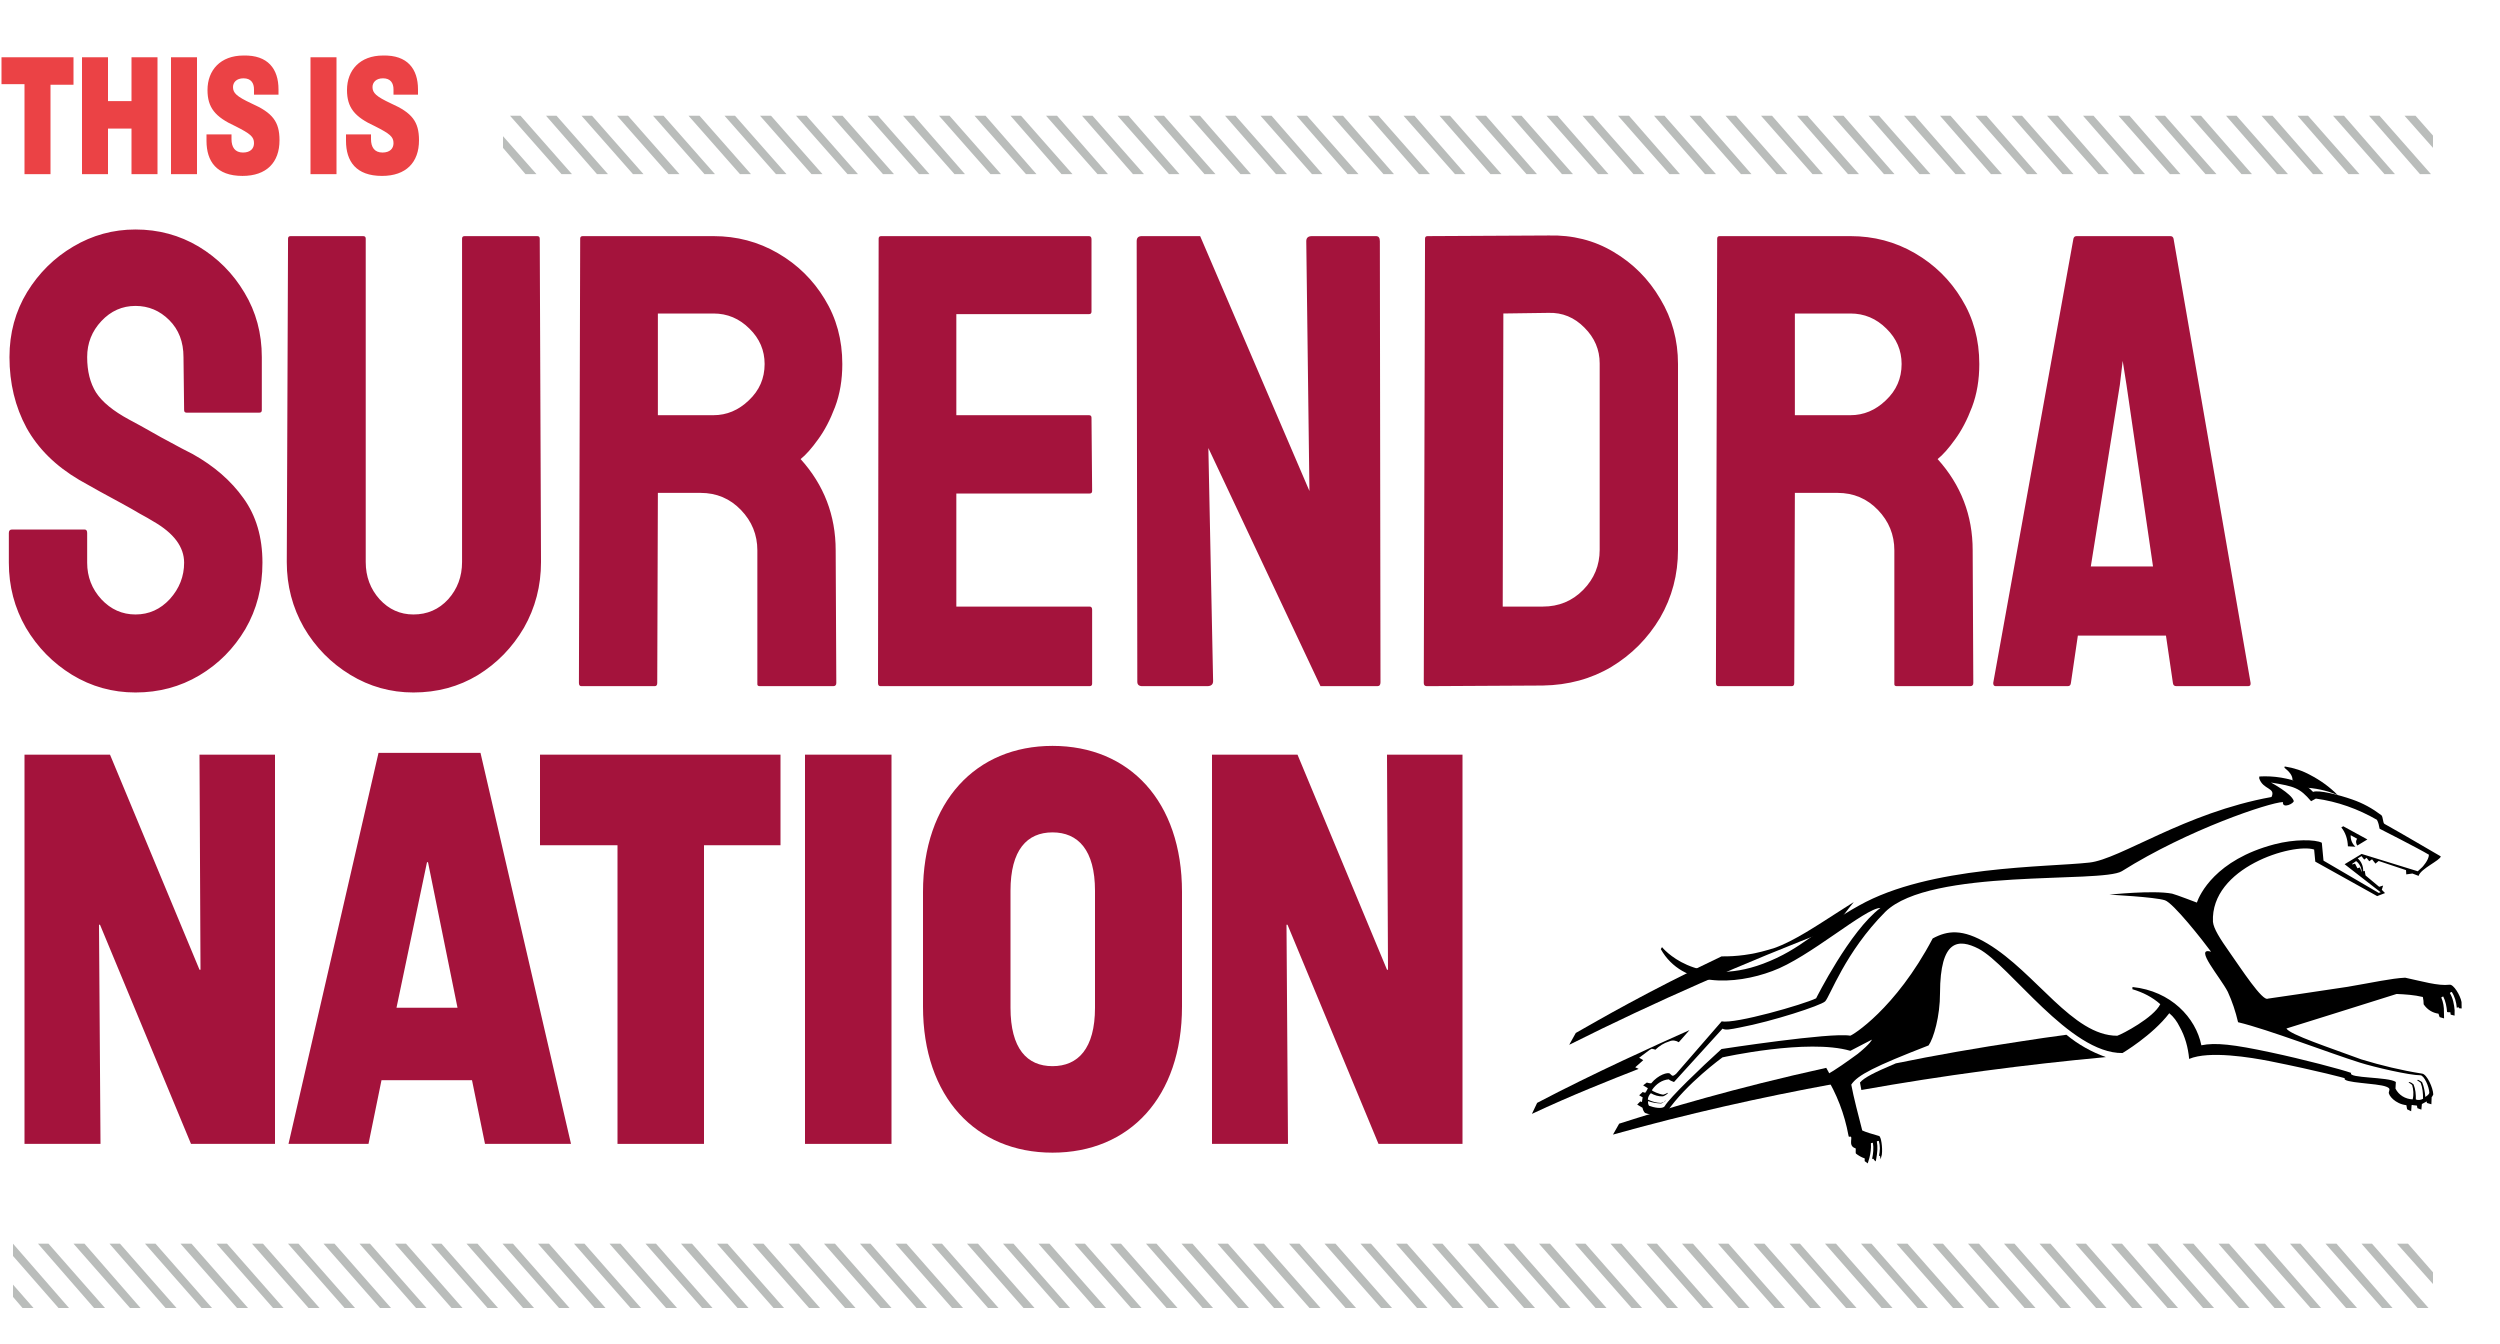 <svg width="889" height="478" viewBox="0 0 889 478" fill="none" xmlns="http://www.w3.org/2000/svg">
<g clip-path="url(#clip0_9_3)">
<rect width="889" height="478" fill="white"/>
<path d="M26.137 20.367V30.135H17.958V61.932H8.712V29.927H0.533V20.367H26.137Z" fill="#EB4245"/>
<path d="M38.405 20.367V35.954H46.761V20.367H56.007V61.932H46.761V45.722H38.405V61.932H29.159V20.367H38.405Z" fill="#EB4245"/>
<path d="M70.053 20.367V61.932H60.808V20.367H70.053Z" fill="#EB4245"/>
<path d="M99.035 31.797V33.668H90.322V31.797C90.322 29.511 89.256 27.849 86.589 27.849C84.099 27.849 82.855 29.303 82.855 30.966C82.855 33.044 84.099 34.291 89.433 36.785C96.901 40.11 99.39 43.228 99.39 49.878C99.39 57.776 94.767 62.556 86.233 62.556C76.987 62.556 73.431 57.36 73.431 50.086V47.8H82.321V49.463C82.321 52.372 83.566 54.243 86.411 54.243C89.078 54.243 90.322 52.788 90.322 50.917C90.322 48.631 89.078 47.592 83.744 44.89C76.454 41.565 73.787 38.24 73.787 32.005C73.787 24.939 78.41 19.744 86.589 19.744C95.301 19.536 99.035 24.523 99.035 31.797Z" fill="#EB4245"/>
<path d="M119.659 20.367V61.932H110.414V20.367H119.659Z" fill="#EB4245"/>
<path d="M148.641 31.797V33.668H139.929V31.797C139.929 29.511 138.862 27.849 136.195 27.849C133.706 27.849 132.461 29.303 132.461 30.966C132.461 33.044 133.706 34.291 139.04 36.785C146.507 40.11 148.996 43.228 148.996 49.878C148.996 57.776 144.374 62.556 135.839 62.556C126.594 62.556 123.038 57.36 123.038 50.086V47.8H131.928V49.463C131.928 52.372 133.172 54.243 136.017 54.243C138.684 54.243 139.929 52.788 139.929 50.917C139.929 48.631 138.684 47.592 133.35 44.89C126.06 41.565 123.393 38.24 123.393 32.005C123.393 24.939 128.016 19.744 136.195 19.744C144.907 19.536 148.641 24.523 148.641 31.797Z" fill="#EB4245"/>
<g filter="url(#filter0_d_9_3)">
<path d="M39.116 264.355L70.942 340.835H71.298L70.942 264.355H97.79V402.767H67.92L35.56 324.832H35.204L35.738 402.767H8.712V264.355H39.116Z" fill="#A4133C"/>
<path d="M167.843 380.114H135.661L131.039 402.767H102.591L134.595 263.731H170.866L203.048 402.767H172.466L167.843 380.114ZM140.995 354.343H162.687L152.197 302.595H151.841L140.995 354.343Z" fill="#A4133C"/>
<path d="M277.546 264.355V296.568H250.342V402.767H219.583V296.568H192.024V264.355H277.546Z" fill="#A4133C"/>
<path d="M317.017 264.355V402.767H286.258V264.355H317.017Z" fill="#A4133C"/>
<path d="M420.319 313.194V353.928C420.319 386.141 401.65 405.884 374.269 405.884C347.066 405.884 328.219 386.141 328.219 353.928V313.194C328.219 280.981 347.066 261.237 374.269 261.237C401.65 261.237 420.319 280.981 420.319 313.194ZM359.334 312.778V354.343C359.334 368.891 365.201 375.126 374.269 375.126C383.337 375.126 389.382 368.891 389.382 354.343V312.778C389.382 298.23 383.337 291.996 374.269 291.996C365.201 291.996 359.334 298.23 359.334 312.778Z" fill="#A4133C"/>
<path d="M461.391 264.355L493.217 340.835H493.573L493.217 264.355H520.065V402.767H490.195L457.835 324.832H457.479L458.013 402.767H430.987V264.355H461.391Z" fill="#A4133C"/>
</g>
<path d="M553.847 41.15H549.935L568.249 61.932H571.983L553.847 41.15Z" fill="#BABDBB"/>
<path d="M325.018 41.15H321.107L339.42 61.932H343.154L325.018 41.15Z" fill="#BABDBB"/>
<path d="M782.676 41.15H778.764L797.077 61.932H800.811L782.676 41.15Z" fill="#BABDBB"/>
<path d="M178.867 48.423V52.58L186.868 61.932H190.779L178.867 48.423Z" fill="#BABDBB"/>
<path d="M630.123 41.15H626.212L644.525 61.932H648.259L630.123 41.15Z" fill="#BABDBB"/>
<path d="M401.295 41.15H397.383L415.696 61.932H419.43L401.295 41.15Z" fill="#BABDBB"/>
<path d="M858.952 41.15H855.04L865.175 52.58V48.216L858.952 41.15Z" fill="#BABDBB"/>
<path d="M248.742 41.15H244.831L263.144 61.932H267.056L248.742 41.15Z" fill="#BABDBB"/>
<path d="M706.399 41.15H702.488L720.801 61.932H724.535L706.399 41.15Z" fill="#BABDBB"/>
<path d="M477.571 41.15H473.659L491.973 61.932H495.706L477.571 41.15Z" fill="#BABDBB"/>
<path d="M591.896 41.15H588.162L606.298 61.932H610.21L591.896 41.15Z" fill="#BABDBB"/>
<path d="M363.068 41.15H359.334L377.469 61.932H381.381L363.068 41.15Z" fill="#BABDBB"/>
<path d="M820.725 41.15H816.991L835.127 61.932H839.038L820.725 41.15Z" fill="#BABDBB"/>
<path d="M210.515 41.15H206.781L225.095 61.932H228.829L210.515 41.15Z" fill="#BABDBB"/>
<path d="M668.172 41.15H664.439L682.574 61.932H686.486L668.172 41.15Z" fill="#BABDBB"/>
<path d="M439.344 41.15H435.61L453.746 61.932H457.657L439.344 41.15Z" fill="#BABDBB"/>
<path d="M286.791 41.15H283.058L301.371 61.932H305.105L286.791 41.15Z" fill="#BABDBB"/>
<path d="M744.449 41.15H740.715L758.85 61.932H762.762L744.449 41.15Z" fill="#BABDBB"/>
<path d="M515.62 41.15H511.886L530.022 61.932H533.933L515.62 41.15Z" fill="#BABDBB"/>
<path d="M566.471 41.15H562.737L580.873 61.932H584.784L566.471 41.15Z" fill="#BABDBB"/>
<path d="M337.642 41.15H333.908L352.222 61.932H355.956L337.642 41.15Z" fill="#BABDBB"/>
<path d="M795.299 41.15H791.566L809.701 61.932H813.613L795.299 41.15Z" fill="#BABDBB"/>
<path d="M199.669 61.932H203.403L185.09 41.15H181.356L199.669 61.932Z" fill="#BABDBB"/>
<path d="M642.747 41.15H639.013L657.149 61.932H661.06L642.747 41.15Z" fill="#BABDBB"/>
<path d="M413.918 41.15H410.185L428.32 61.932H432.232L413.918 41.15Z" fill="#BABDBB"/>
<path d="M261.366 41.15H257.632L275.946 61.932H279.679L261.366 41.15Z" fill="#BABDBB"/>
<path d="M719.023 41.15H715.289L733.425 61.932H737.337L719.023 41.15Z" fill="#BABDBB"/>
<path d="M490.195 41.15H486.461L504.596 61.932H508.508L490.195 41.15Z" fill="#BABDBB"/>
<path d="M604.698 41.15H600.786L619.1 61.932H622.833L604.698 41.15Z" fill="#BABDBB"/>
<path d="M375.869 41.15H371.958L390.271 61.932H394.005L375.869 41.15Z" fill="#BABDBB"/>
<path d="M833.526 41.15H829.615L847.928 61.932H851.662L833.526 41.15Z" fill="#BABDBB"/>
<path d="M223.317 41.15H219.405L237.719 61.932H241.63L223.317 41.15Z" fill="#BABDBB"/>
<path d="M680.974 41.15H677.062L695.376 61.932H699.11L680.974 41.15Z" fill="#BABDBB"/>
<path d="M452.145 41.15H448.234L466.547 61.932H470.281L452.145 41.15Z" fill="#BABDBB"/>
<path d="M299.593 41.15H295.681L313.995 61.932H317.906L299.593 41.15Z" fill="#BABDBB"/>
<path d="M757.25 41.15H753.339L771.652 61.932H775.386L757.25 41.15Z" fill="#BABDBB"/>
<path d="M528.422 41.15H524.51L542.823 61.932H546.557L528.422 41.15Z" fill="#BABDBB"/>
<path d="M579.272 41.15H575.361L593.674 61.932H597.408L579.272 41.15Z" fill="#BABDBB"/>
<path d="M350.444 41.15H346.532L364.846 61.932H368.579L350.444 41.15Z" fill="#BABDBB"/>
<path d="M808.101 41.15H804.189L822.503 61.932H826.237L808.101 41.15Z" fill="#BABDBB"/>
<path d="M197.891 41.15H194.158L212.293 61.932H216.205L197.891 41.15Z" fill="#BABDBB"/>
<path d="M655.549 41.15H651.637L669.95 61.932H673.684L655.549 41.15Z" fill="#BABDBB"/>
<path d="M426.72 41.15H422.808L441.122 61.932H444.856L426.72 41.15Z" fill="#BABDBB"/>
<path d="M274.168 41.15H270.256L288.569 61.932H292.481L274.168 41.15Z" fill="#BABDBB"/>
<path d="M731.825 41.15H727.913L746.227 61.932H749.96L731.825 41.15Z" fill="#BABDBB"/>
<path d="M502.996 41.15H499.085L517.398 61.932H521.132L502.996 41.15Z" fill="#BABDBB"/>
<path d="M617.322 41.15H613.588L631.723 61.932H635.635L617.322 41.15Z" fill="#BABDBB"/>
<path d="M388.493 41.15H384.759L402.895 61.932H406.806L388.493 41.15Z" fill="#BABDBB"/>
<path d="M846.15 41.15H842.416L860.552 61.932H864.464L846.15 41.15Z" fill="#BABDBB"/>
<path d="M235.941 41.15H232.207L250.52 61.932H254.254L235.941 41.15Z" fill="#BABDBB"/>
<path d="M693.598 41.15H689.864L708 61.932H711.911L693.598 41.15Z" fill="#BABDBB"/>
<path d="M464.769 41.15H461.035L479.171 61.932H483.083L464.769 41.15Z" fill="#BABDBB"/>
<path d="M312.217 41.15H308.483L326.796 61.932H330.53L312.217 41.15Z" fill="#BABDBB"/>
<path d="M769.874 41.15H766.14L784.276 61.932H788.187L769.874 41.15Z" fill="#BABDBB"/>
<path d="M541.045 41.15H537.312L555.447 61.932H559.359L541.045 41.15Z" fill="#BABDBB"/>
<path d="M424.053 442.254H420.141L440.233 465.115H444.144L424.053 442.254Z" fill="#BABDBB"/>
<path d="M195.224 442.254H191.313L211.404 465.115H215.316L195.224 442.254Z" fill="#BABDBB"/>
<path d="M652.882 442.254H648.97L669.061 465.115H672.973L652.882 442.254Z" fill="#BABDBB"/>
<path d="M42.672 442.254H38.938L58.852 465.115H62.763L42.672 442.254Z" fill="#BABDBB"/>
<path d="M500.329 442.254H496.418L516.509 465.115H520.421L500.329 442.254Z" fill="#BABDBB"/>
<path d="M271.501 442.254H267.589L287.68 465.115H291.592L271.501 442.254Z" fill="#BABDBB"/>
<path d="M729.158 442.254H725.246L745.338 465.115H749.071L729.158 442.254Z" fill="#BABDBB"/>
<path d="M118.948 442.254H115.037L135.128 465.115H139.04L118.948 442.254Z" fill="#BABDBB"/>
<path d="M576.605 442.254H572.694L592.785 465.115H596.697L576.605 442.254Z" fill="#BABDBB"/>
<path d="M347.777 442.254H343.865L363.957 465.115H367.868L347.777 442.254Z" fill="#BABDBB"/>
<path d="M805.434 442.254H801.522L821.614 465.115H825.348L805.434 442.254Z" fill="#BABDBB"/>
<path d="M4.623 442.254V446.618L20.803 465.115H24.536L4.623 442.254Z" fill="#BABDBB"/>
<path d="M462.102 442.254H458.368L478.46 465.115H482.194L462.102 442.254Z" fill="#BABDBB"/>
<path d="M233.274 442.254H229.54L249.631 465.115H253.365L233.274 442.254Z" fill="#BABDBB"/>
<path d="M690.931 442.254H687.197L707.288 465.115H711.022L690.931 442.254Z" fill="#BABDBB"/>
<path d="M80.721 442.254H76.987L97.079 465.115H100.813L80.721 442.254Z" fill="#BABDBB"/>
<path d="M538.378 442.254H534.645L554.736 465.115H558.47L538.378 442.254Z" fill="#BABDBB"/>
<path d="M309.55 442.254H305.816L325.907 465.115H329.641L309.55 442.254Z" fill="#BABDBB"/>
<path d="M767.207 442.254H763.473L783.387 465.115H787.298L767.207 442.254Z" fill="#BABDBB"/>
<path d="M156.997 442.254H153.264L173.355 465.115H177.089L156.997 442.254Z" fill="#BABDBB"/>
<path d="M614.655 442.254H610.921L631.012 465.115H634.746L614.655 442.254Z" fill="#BABDBB"/>
<path d="M385.826 442.254H382.092L402.184 465.115H405.917L385.826 442.254Z" fill="#BABDBB"/>
<path d="M843.483 442.254H839.749L859.663 465.115H863.575L843.483 442.254Z" fill="#BABDBB"/>
<path d="M436.677 442.254H432.943L453.034 465.115H456.768L436.677 442.254Z" fill="#BABDBB"/>
<path d="M207.848 442.254H204.114L224.206 465.115H227.94L207.848 442.254Z" fill="#BABDBB"/>
<path d="M665.505 442.254H661.772L681.863 465.115H685.597L665.505 442.254Z" fill="#BABDBB"/>
<path d="M55.296 442.254H51.562L71.653 465.115H75.387L55.296 442.254Z" fill="#BABDBB"/>
<path d="M512.953 442.254H509.219L529.311 465.115H533.044L512.953 442.254Z" fill="#BABDBB"/>
<path d="M284.124 442.254H280.391L300.482 465.115H304.216L284.124 442.254Z" fill="#BABDBB"/>
<path d="M741.782 442.254H738.048L758.139 465.115H761.873L741.782 442.254Z" fill="#BABDBB"/>
<path d="M131.572 442.254H127.838L147.93 465.115H151.663L131.572 442.254Z" fill="#BABDBB"/>
<path d="M589.229 442.254H585.495L605.587 465.115H609.321L589.229 442.254Z" fill="#BABDBB"/>
<path d="M360.401 442.254H356.667L376.758 465.115H380.492L360.401 442.254Z" fill="#BABDBB"/>
<path d="M818.058 442.254H814.324L834.238 465.115H838.149L818.058 442.254Z" fill="#BABDBB"/>
<path d="M33.426 465.115H37.338L17.247 442.254H13.513L33.426 465.115Z" fill="#BABDBB"/>
<path d="M474.904 442.254H470.992L491.084 465.115H494.995L474.904 442.254Z" fill="#BABDBB"/>
<path d="M246.075 442.254H242.164L262.255 465.115H266.167L246.075 442.254Z" fill="#BABDBB"/>
<path d="M703.732 442.254H699.821L719.912 465.115H723.824L703.732 442.254Z" fill="#BABDBB"/>
<path d="M93.523 442.254H89.611L109.703 465.115H113.614L93.523 442.254Z" fill="#BABDBB"/>
<path d="M551.18 442.254H547.268L567.36 465.115H571.271L551.18 442.254Z" fill="#BABDBB"/>
<path d="M322.351 442.254H318.44L338.531 465.115H342.443L322.351 442.254Z" fill="#BABDBB"/>
<path d="M780.009 442.254H776.097L796.188 465.115H799.922L780.009 442.254Z" fill="#BABDBB"/>
<path d="M169.799 442.254H165.887L185.979 465.115H189.89L169.799 442.254Z" fill="#BABDBB"/>
<path d="M627.456 442.254H623.545L643.636 465.115H647.548L627.456 442.254Z" fill="#BABDBB"/>
<path d="M398.628 442.254H394.716L414.807 465.115H418.719L398.628 442.254Z" fill="#BABDBB"/>
<path d="M856.285 442.254H852.373L865.175 456.594V452.437L856.285 442.254Z" fill="#BABDBB"/>
<path d="M4.623 456.802V461.166L8.001 465.115H11.913L4.623 456.802Z" fill="#BABDBB"/>
<path d="M449.478 442.254H445.567L465.658 465.115H469.57L449.478 442.254Z" fill="#BABDBB"/>
<path d="M220.65 442.254H216.738L236.83 465.115H240.741L220.65 442.254Z" fill="#BABDBB"/>
<path d="M678.307 442.254H674.395L694.487 465.115H698.398L678.307 442.254Z" fill="#BABDBB"/>
<path d="M68.097 442.254H64.186L84.277 465.115H88.189L68.097 442.254Z" fill="#BABDBB"/>
<path d="M525.755 442.254H521.843L541.934 465.115H545.846L525.755 442.254Z" fill="#BABDBB"/>
<path d="M296.926 442.254H293.014L313.106 465.115H317.017L296.926 442.254Z" fill="#BABDBB"/>
<path d="M754.583 442.254H750.672L770.763 465.115H774.497L754.583 442.254Z" fill="#BABDBB"/>
<path d="M144.374 442.254H140.462L160.553 465.115H164.465L144.374 442.254Z" fill="#BABDBB"/>
<path d="M602.031 442.254H598.119L618.211 465.115H622.122L602.031 442.254Z" fill="#BABDBB"/>
<path d="M373.202 442.254H369.291L389.382 465.115H393.294L373.202 442.254Z" fill="#BABDBB"/>
<path d="M830.859 442.254H826.948L847.039 465.115H850.773L830.859 442.254Z" fill="#BABDBB"/>
<path d="M30.048 442.254H26.137L46.228 465.115H49.962L30.048 442.254Z" fill="#BABDBB"/>
<path d="M487.528 442.254H483.794L503.885 465.115H507.619L487.528 442.254Z" fill="#BABDBB"/>
<path d="M258.699 442.254H254.965L275.057 465.115H278.79L258.699 442.254Z" fill="#BABDBB"/>
<path d="M716.356 442.254H712.622L732.714 465.115H736.448L716.356 442.254Z" fill="#BABDBB"/>
<path d="M106.147 442.254H102.413L122.504 465.115H126.238L106.147 442.254Z" fill="#BABDBB"/>
<path d="M563.804 442.254H560.07L580.161 465.115H583.895L563.804 442.254Z" fill="#BABDBB"/>
<path d="M334.975 442.254H331.241L351.333 465.115H355.067L334.975 442.254Z" fill="#BABDBB"/>
<path d="M792.632 442.254H788.899L808.812 465.115H812.724L792.632 442.254Z" fill="#BABDBB"/>
<path d="M182.423 442.254H178.689L198.78 465.115H202.514L182.423 442.254Z" fill="#BABDBB"/>
<path d="M640.08 442.254H636.346L656.438 465.115H660.171L640.08 442.254Z" fill="#BABDBB"/>
<path d="M411.251 442.254H407.518L427.609 465.115H431.343L411.251 442.254Z" fill="#BABDBB"/>
<path d="M734.816 367.964C729.408 368.652 724.209 369.464 719.184 370.225C703.028 372.643 688.019 375.278 674.158 378.129C666.46 381.374 662.922 383.183 661.406 384.947L661.472 385.301C661.604 386.009 661.736 386.717 661.9 387.602C691.011 382.418 720.003 378.577 748.843 375.904C743.706 374.081 738.961 371.393 734.816 367.964Z" fill="black"/>
<path d="M649.41 379.725C616.666 386.947 592.204 394.324 575.775 399.578L573.574 403.463C599.873 396.101 626.083 390.211 652.313 385.4C651.403 383.492 650.493 381.584 649.41 379.725Z" fill="black"/>
<path d="M659.22 320.76C657.399 321.856 655.61 323.127 653.789 324.223C646.221 329.062 637.878 334.687 630.963 337.109C630.091 337.368 629.393 337.575 628.52 337.834C623.11 339.439 617.536 340.166 612.18 340.088C585.11 352.935 568.687 362.624 560.355 367.319L558.012 371.534C588.832 356.092 620.33 342.301 652.298 330.038C654.456 326.805 656.821 323.694 659.22 320.76Z" fill="black"/>
<path d="M581.489 379.525L584.337 376.997L583.506 376.5L582.884 376.128L586.604 373.339L587.445 372.901L587.652 373.025C587.652 373.025 588.209 373.045 588.625 373.294C590.032 371.942 591.68 370.89 593.601 370.316C594.791 369.774 595.937 369.991 596.975 370.612L600.782 366.307C589.376 371.392 566.248 381.845 546.603 392.187L544.751 396.095C558.994 389.416 572.736 384.004 582.702 380.095L581.489 379.525Z" fill="black"/>
<path d="M815.215 277.448C816.491 278.229 817.766 279.011 818.897 280.04C823.277 280.2 827.401 281.045 831.305 282.763C828.516 279.877 825.046 277.415 821.5 275.579C818.771 274.074 815.752 273.066 812.444 272.553L812.333 272.99C814.102 274.41 815.301 275.818 815.215 277.448Z" fill="black"/>
<path d="M857.853 310.625L860.058 311.464C860.717 308.942 867.814 305.912 867.934 304.525C861.682 300.928 855.606 297.274 847.92 292.977C847.292 292.599 847.456 290.428 846.794 289.868C843.552 287.431 840.233 285.598 836.451 284.297C831.865 282.674 824.434 280.8 822.528 281.6C821.381 280.424 820.058 279.303 818.624 278.604C813.795 276.673 808.603 275.821 803.434 276.117L803.357 276.72C804.683 280.922 809.366 280.009 807.748 283.414C776.868 289.005 753.953 305.548 742.976 306.731C727.987 308.419 686.278 307.823 661.069 322.014C646.326 330.175 640.765 337.532 626.969 342.695C602.87 351.715 591.01 336.8 591.01 336.8L590.581 337.515C598.306 351.241 616.977 350.307 630.244 345.313C643.369 340.557 663.274 322.853 668.686 322.864C657.845 330.939 645.815 355 645.815 355C641.363 357.188 616.899 364.205 612.235 363.184L596.046 381.825C594.592 383.059 594.668 382.456 593.797 381.77C593.135 381.21 589.752 382.095 587.153 385.234C586.591 385.22 586.205 385.151 585.61 384.955L584.299 385.95L585.975 386.958C585.865 387.378 585.546 387.673 585.436 388.093C585.259 388.149 585.116 388.387 585.149 388.569C584.587 388.556 584.168 388.304 584.168 388.304L582.89 389.481L584.147 390.237C584.181 390.419 584.038 390.657 584.038 390.657C583.928 391.078 583.994 391.442 583.884 391.862C583.498 391.792 583.289 391.666 583.289 391.666L582.187 392.788L584.073 393.922C584.206 394.65 584.515 395.322 584.967 395.757C586.786 396.526 591.559 397.126 592.737 395.402C599.663 385.298 612.52 376.003 612.52 376.003C612.52 376.003 642.816 369.249 657.985 373.669L665.654 369.687C665.654 369.687 665.324 370.948 660.609 374.761C656.82 377.508 653.03 380.256 649.141 382.458C653.113 388.9 655.918 396.1 657.312 403.748C657.345 403.93 657.411 404.295 657.588 404.239C659.527 403.621 656.675 407.419 659.828 408.342C660.038 408.468 659.741 409.911 659.984 410.22C660.855 410.906 661.903 411.536 663.093 411.927C663.16 412.291 663.017 412.53 663.083 412.894L664.164 413.706L664.747 411.786C665.186 410.105 665.416 408.298 665.294 406.602C665.261 406.42 665.999 406.378 665.999 406.378C666.331 408.199 666.134 410.188 665.728 412.052C665.937 412.178 666.114 412.122 666.29 412.066C666.323 412.248 666.356 412.43 666.356 412.43L667.018 412.99L667.205 411.967C667.578 409.922 667.775 407.932 667.41 405.929C667.377 405.747 668.115 405.704 668.115 405.704C668.623 407.469 668.569 409.221 668.163 411.084C668.339 411.028 668.339 411.028 668.516 410.972C668.582 411.336 668.648 411.7 668.648 411.7L668.748 412.247L669.188 410.565C669.495 408.155 668.941 404.093 668.169 403.953C665.611 403.226 663.439 402.568 662.216 401.995C660.934 397.008 659.11 390.074 658.313 385.703C660.493 382.312 666.642 379.199 685.804 371.75C687.588 369.255 689.886 361.395 689.87 353.115C689.933 334.02 696.403 333.694 703.603 337.375C714.751 343.268 735.958 374.667 754.762 374.462C754.762 374.462 765.372 368.194 771.395 360.304C772.928 361.55 774.175 363.272 775.069 365.107C777 368.539 778.083 372.433 778.461 376.552C785.557 373.522 800.571 376.064 806.954 377.308C825.155 380.956 833.809 383.403 833.809 383.403C832.631 385.127 845.317 385.135 848.537 386.422C850.146 387.066 849.651 387.416 849.464 388.439C849.277 389.462 851.704 392.543 855.706 393.003C855.805 393.549 855.872 393.913 855.971 394.46L857.405 395.16L857.568 392.988C857.745 392.932 857.921 392.876 858.131 393.002C858.516 393.072 859.079 393.085 859.464 393.155C859.564 393.701 859.63 394.066 859.63 394.066L861.031 394.583L861.228 392.594C861.723 392.243 862.429 392.019 862.924 391.668C862.991 392.033 863.024 392.215 863.024 392.215L864.6 392.676L864.698 390.14C865.017 389.846 865.127 389.426 865.27 389.188C865.225 386.89 863.028 382.002 861.308 381.778C854.011 380.633 846.79 378.885 839.679 376.717C828.477 372.576 814.189 367.876 813.052 365.733C813.052 365.733 842.883 356.43 852.228 353.455C855.425 353.594 858.445 353.788 861.565 354.529C861.731 355.44 861.864 356.168 861.853 357.135C863.133 359.04 865.019 360.173 867.124 360.467C867.191 360.831 867.466 361.321 867.533 361.685L869.109 362.147L869.064 359.849C869.118 358.098 868.786 356.277 868.134 354.75C868.101 354.568 868.806 354.344 868.806 354.344C869.667 355.996 870.032 357.999 870.188 359.877C870.574 359.947 870.96 360.016 871.312 359.904C871.412 360.451 871.478 360.815 871.478 360.815L872.845 361.15L872.866 359.217C872.677 357.158 872.279 354.972 871.208 353.194C870.999 353.068 871.847 352.605 871.88 352.787C872.918 354.384 873.459 356.331 873.648 358.39C873.824 358.334 874.001 358.278 874.144 358.039L874.42 358.53L875.368 358.613L875.322 356.316C874.89 353.948 872.474 349.901 871.03 350.168C867.018 350.674 861.098 348.898 855.277 347.668C850.284 347.908 843.837 349.382 834.789 350.914C826.446 352.221 806.454 355.117 806.454 355.117C804.614 356.281 796.835 344.306 793.061 338.956C789.288 333.606 787.18 330.231 786.925 327.808C786.008 308.446 815.376 299.676 822.906 302.096L823.317 306.397L845.326 318.658L848.114 317.578L846.967 316.402L847.44 314.903L846.029 315.352L841.188 311.305L840.889 309.666L840.36 309.835C840.414 308.083 839.729 306.375 838.406 305.254L839.75 304.441L840.721 305.674L841.536 305.029L842.507 306.261L843.498 305.56L844.712 307.101L845.846 306.161L855.581 309.421L855.671 310.934L857.853 310.625ZM839.864 310.185L839.179 308.476L838.298 308.757L837.437 307.104L836.555 307.385L836.346 307.259L837.833 306.207C839.123 307.145 839.775 308.672 839.864 310.185ZM839.793 303.657L833.745 307.316L846.571 317.299L845.865 317.523L826.238 306.045L825.638 299.685C823.367 298.481 815.882 298.359 808.763 300.24C787.759 305.77 782.179 318.143 781.2 320.96C781.2 320.96 773.78 318.119 772.413 317.784C765.644 316.47 750.093 318.145 750.093 318.145C750.093 318.145 766.285 318.964 769.857 320.139C772.834 321.118 783.27 334.366 786.249 338.427C779.943 336.581 789.595 347.574 792.211 352.714C793.757 356.076 794.983 359.732 795.856 363.5C806.583 366.058 828.457 374.509 839.14 377.853C844.288 379.489 856.944 382.397 860.669 382.367C861.97 382.338 863.825 386.372 863.87 388.67C863.617 389.328 862.945 389.735 862.449 390.086C862.294 388.208 861.962 386.387 861.31 384.86C860.858 384.426 860.263 384.231 859.844 383.979C859.667 384.035 859.491 384.091 859.491 384.091C859.91 384.343 860.362 384.777 860.781 385.029C861.466 386.738 861.655 388.797 861.634 390.73C860.786 391.193 859.871 391.292 859.066 390.97C859.12 389.219 858.964 387.341 858.28 385.633C857.828 385.198 857.409 384.946 856.813 384.751C856.637 384.807 856.461 384.863 856.461 384.863C856.88 385.115 857.332 385.549 857.751 385.801C858.226 387.384 858.382 389.261 857.942 390.942C855.307 390.818 853.003 389.432 851.833 387.107C851.876 386.322 851.92 385.538 851.963 384.753C849.383 382.877 834.757 383.487 836.078 381.525C832.682 380.293 818.77 376.63 807.514 374.24C794.12 371.374 787.837 370.677 782.8 371.702C780.832 361.924 772.007 352.402 758.316 350.98L758.273 351.764C762.021 352.883 765.307 354.535 768.197 357.083C765.896 361.862 754.658 367.751 752.895 368.312C737.045 368.348 724.001 345.911 706.821 335.58C697.812 330.163 692.532 330.88 687.266 333.713C673.957 358.951 658.5 368.303 657.937 368.289C650.993 367.032 612.165 373.033 612.165 373.033C604.642 379.86 593.847 390.232 591.987 393.329C591.271 394.521 587.975 393.836 586.365 393.192C586.089 392.702 585.99 392.155 586.066 391.553C587.466 392.071 589.01 392.35 590.696 392.391C591.225 392.223 591.721 391.872 592.184 391.34C592.25 391.704 592.217 391.522 592.217 391.522C591.721 391.872 591.192 392.041 590.663 392.209C588.977 392.168 587.4 391.706 585.967 391.007C586.01 390.222 586.406 389.325 587.045 388.737C588.302 389.493 589.879 389.954 591.356 389.869C591.885 389.701 592.381 389.35 592.876 389C593.053 388.944 593.019 388.762 592.986 388.58C592.49 388.93 591.962 389.098 591.433 389.267C590.099 389.113 587.475 388.022 587.408 387.658C588.873 385.457 591.032 383.999 593.424 383.816C593.876 384.25 594.471 384.446 595.276 384.768L612.524 365.79C613.571 366.42 615.368 366.041 618.608 365.395C630.51 363.147 647.404 357.577 649.001 356.105C650.741 354.395 656.076 338.632 670.428 324.237C686.411 308.552 747.324 314.21 754.54 309.793C778.14 294.959 806.989 285.39 811.806 285.206C811.532 287.798 815.984 285.61 815.641 284.755C814.791 282.136 807.558 278.273 807.558 278.273C816.013 279.628 817.799 280.215 821.825 284.906L823.522 283.981C831.172 285.014 838.559 287.672 845.23 291.521C845.782 292.502 845.981 293.595 846.18 294.687C846.18 294.687 859.952 301.671 863.723 303.939C863.702 305.872 861.356 308.353 861.356 308.353L859.759 309.825L839.793 303.657Z" fill="black"/>
<path d="M841.844 298.506L833.251 293.813L832.572 294.235C834.021 295.988 834.825 298.354 834.915 300.951L837.587 301.096C836.453 300.049 835.821 298.638 835.903 296.995L838.211 298.268C837.6 299.072 837.772 300.026 838.267 300.674L841.844 298.506Z" fill="black"/>
<path d="M648.459 406.825L647.048 407.274L646.915 406.544L650.443 405.421L650.576 406.151L649.165 406.6L649.828 410.249L648.946 410.53L648.283 406.881L648.459 406.825ZM651.502 405.084L652.384 404.803L654.016 406.6L655.03 403.961L655.912 403.68L656.708 408.059L655.826 408.34L655.262 405.238L654.425 407.821L652.616 406.081L653.18 409.183L652.298 409.463L651.502 405.084Z" fill="white"/>
<path d="M48.179 246.246C40.018 246.246 32.493 244.15 25.605 239.957C18.792 235.764 13.327 230.187 9.209 223.224C5.166 216.186 3.145 208.474 3.145 200.089V189.532C3.145 188.709 3.519 188.297 4.268 188.297H30.098C30.697 188.297 30.996 188.709 30.996 189.532V200.089C30.996 205.105 32.681 209.448 36.05 213.116C39.419 216.71 43.462 218.507 48.179 218.507C52.97 218.507 57.051 216.673 60.42 213.004C63.789 209.26 65.474 204.955 65.474 200.089C65.474 194.474 61.805 189.57 54.468 185.377C53.27 184.628 51.698 183.73 49.751 182.682C47.879 181.559 45.633 180.286 43.013 178.863C40.392 177.441 37.847 176.056 35.376 174.708C32.905 173.285 30.509 171.938 28.189 170.665C19.803 165.724 13.551 159.547 9.434 152.135C5.391 144.648 3.369 136.262 3.369 126.979C3.369 118.443 5.465 110.732 9.658 103.844C13.851 97.031 19.316 91.64 26.055 87.672C32.868 83.629 40.242 81.607 48.179 81.607C56.34 81.607 63.827 83.629 70.64 87.672C77.453 91.79 82.881 97.255 86.924 104.068C91.042 110.882 93.101 118.518 93.101 126.979V145.846C93.101 146.445 92.801 146.744 92.202 146.744H66.372C65.773 146.744 65.474 146.445 65.474 145.846L65.249 126.979C65.249 121.588 63.565 117.208 60.195 113.839C56.826 110.47 52.821 108.785 48.179 108.785C43.462 108.785 39.419 110.582 36.05 114.176C32.681 117.77 30.996 122.037 30.996 126.979C30.996 131.995 32.044 136.188 34.141 139.557C36.312 142.926 40.242 146.145 45.933 149.215C46.532 149.514 47.917 150.263 50.088 151.461C52.259 152.659 54.655 154.007 57.275 155.504C59.971 156.926 62.404 158.237 64.575 159.435C66.746 160.558 68.057 161.231 68.506 161.456C76.143 165.724 82.17 170.965 86.587 177.179C91.079 183.393 93.325 191.03 93.325 200.089C93.325 208.849 91.304 216.71 87.261 223.673C83.143 230.636 77.677 236.139 70.864 240.182C64.051 244.225 56.489 246.246 48.179 246.246ZM147.011 246.246C138.925 246.246 131.438 244.15 124.55 239.957C117.662 235.764 112.159 230.149 108.042 223.111C103.999 215.999 101.977 208.25 101.977 199.864L102.426 84.864C102.426 84.265 102.726 83.966 103.325 83.966H129.155C129.754 83.966 130.053 84.265 130.053 84.864V199.864C130.053 205.03 131.7 209.448 134.995 213.116C138.289 216.71 142.295 218.507 147.011 218.507C151.953 218.507 156.071 216.71 159.365 213.116C162.659 209.448 164.306 205.03 164.306 199.864V84.864C164.306 84.265 164.606 83.966 165.205 83.966H191.035C191.634 83.966 191.933 84.265 191.933 84.864L192.382 199.864C192.382 208.325 190.361 216.111 186.318 223.224C182.2 230.261 176.735 235.877 169.921 240.069C163.108 244.187 155.472 246.246 147.011 246.246ZM232.817 244H206.762C206.163 244 205.863 243.626 205.863 242.877L206.313 84.864C206.313 84.265 206.612 83.966 207.211 83.966H253.705C262.016 83.966 269.653 85.987 276.615 90.03C283.578 94.073 289.119 99.501 293.237 106.314C297.429 113.128 299.526 120.839 299.526 129.449C299.526 135.064 298.665 140.156 296.943 144.723C295.221 149.29 293.199 153.146 290.878 156.29C288.632 159.435 286.573 161.756 284.701 163.253C293.012 172.462 297.167 183.281 297.167 195.709L297.392 242.877C297.392 243.626 297.017 244 296.269 244H270.214C269.615 244 269.316 243.775 269.316 243.326V195.709C269.316 190.169 267.369 185.377 263.476 181.334C259.583 177.291 254.791 175.27 249.101 175.27H233.94L233.715 242.877C233.715 243.626 233.416 244 232.817 244ZM253.705 111.48H233.94V147.643H253.705C258.422 147.643 262.615 145.883 266.283 142.364C270.027 138.845 271.899 134.54 271.899 129.449C271.899 124.583 270.102 120.39 266.508 116.871C262.914 113.277 258.647 111.48 253.705 111.48ZM387.465 244H313.119C312.52 244 312.221 243.626 312.221 242.877L312.445 84.864C312.445 84.265 312.745 83.966 313.344 83.966H387.24C387.839 83.966 388.138 84.34 388.138 85.089V110.807C388.138 111.406 387.839 111.705 387.24 111.705H340.072V147.643H387.24C387.839 147.643 388.138 147.942 388.138 148.541L388.363 174.596C388.363 175.195 388.064 175.494 387.465 175.494H340.072V215.699H387.465C388.064 215.699 388.363 216.074 388.363 216.822V243.102C388.363 243.701 388.064 244 387.465 244ZM429.246 244H406.224C405.026 244 404.427 243.476 404.427 242.428L404.203 85.763C404.203 84.565 404.802 83.966 405.999 83.966H426.776L465.633 174.596L464.51 85.763C464.51 84.565 465.184 83.966 466.532 83.966H489.329C490.228 83.966 490.677 84.565 490.677 85.763L490.902 242.652C490.902 243.551 490.527 244 489.779 244H469.564L429.696 159.322L431.38 242.203C431.38 243.401 430.669 244 429.246 244ZM548.631 243.775L507.415 244C506.666 244 506.292 243.626 506.292 242.877L506.741 84.864C506.741 84.265 507.041 83.966 507.64 83.966L550.652 83.741C559.188 83.517 566.899 85.463 573.787 89.581C580.75 93.699 586.29 99.277 590.408 106.314C594.601 113.277 596.697 120.989 596.697 129.449V195.484C596.697 204.319 594.563 212.405 590.296 219.742C585.953 227.005 580.188 232.807 573.001 237.149C565.813 241.417 557.69 243.626 548.631 243.775ZM550.652 111.256L534.593 111.48L534.368 215.699H548.631C554.321 215.699 559.113 213.715 563.006 209.747C566.899 205.779 568.846 201.025 568.846 195.484V129.225C568.846 124.358 567.049 120.128 563.455 116.534C559.861 112.866 555.594 111.106 550.652 111.256ZM637.131 244H611.077C610.478 244 610.178 243.626 610.178 242.877L610.628 84.864C610.628 84.265 610.927 83.966 611.526 83.966H658.02C666.331 83.966 673.967 85.987 680.93 90.03C687.893 94.073 693.434 99.501 697.551 106.314C701.744 113.128 703.84 120.839 703.84 129.449C703.84 135.064 702.979 140.156 701.257 144.723C699.535 149.29 697.514 153.146 695.193 156.29C692.947 159.435 690.888 161.756 689.016 163.253C697.327 172.462 701.482 183.281 701.482 195.709L701.707 242.877C701.707 243.626 701.332 244 700.584 244H674.529C673.93 244 673.63 243.775 673.63 243.326V195.709C673.63 190.169 671.684 185.377 667.791 181.334C663.897 177.291 659.106 175.27 653.416 175.27H638.255L638.03 242.877C638.03 243.626 637.73 244 637.131 244ZM658.02 111.48H638.255V147.643H658.02C662.737 147.643 666.93 145.883 670.598 142.364C674.342 138.845 676.214 134.54 676.214 129.449C676.214 124.583 674.417 120.39 670.823 116.871C667.229 113.277 662.962 111.48 658.02 111.48ZM708.786 242.877L737.312 84.864C737.461 84.265 737.836 83.966 738.435 83.966H771.789C772.388 83.966 772.763 84.265 772.912 84.864L800.315 242.877C800.39 243.626 800.09 244 799.416 244H773.923C773.174 244 772.763 243.626 772.688 242.877L770.217 226.031H738.884L736.413 242.877C736.338 243.626 735.964 244 735.29 244H709.685C709.086 244 708.786 243.626 708.786 242.877ZM753.82 136.861L743.488 201.437H765.612L756.179 136.861L754.831 128.326L753.82 136.861Z" fill="#A4133C"/>
</g>
<defs>
<filter id="filter0_d_9_3" x="4.712" y="261.237" width="519.353" height="152.647" filterUnits="userSpaceOnUse" color-interpolation-filters="sRGB">
<feFlood flood-opacity="0" result="BackgroundImageFix"/>
<feColorMatrix in="SourceAlpha" type="matrix" values="0 0 0 0 0 0 0 0 0 0 0 0 0 0 0 0 0 0 127 0" result="hardAlpha"/>
<feOffset dy="4"/>
<feGaussianBlur stdDeviation="2"/>
<feComposite in2="hardAlpha" operator="out"/>
<feColorMatrix type="matrix" values="0 0 0 0 0 0 0 0 0 0 0 0 0 0 0 0 0 0 0.25 0"/>
<feBlend mode="normal" in2="BackgroundImageFix" result="effect1_dropShadow_9_3"/>
<feBlend mode="normal" in="SourceGraphic" in2="effect1_dropShadow_9_3" result="shape"/>
</filter>
<clipPath id="clip0_9_3">
<rect width="889" height="478" fill="white"/>
</clipPath>
</defs>
</svg>
